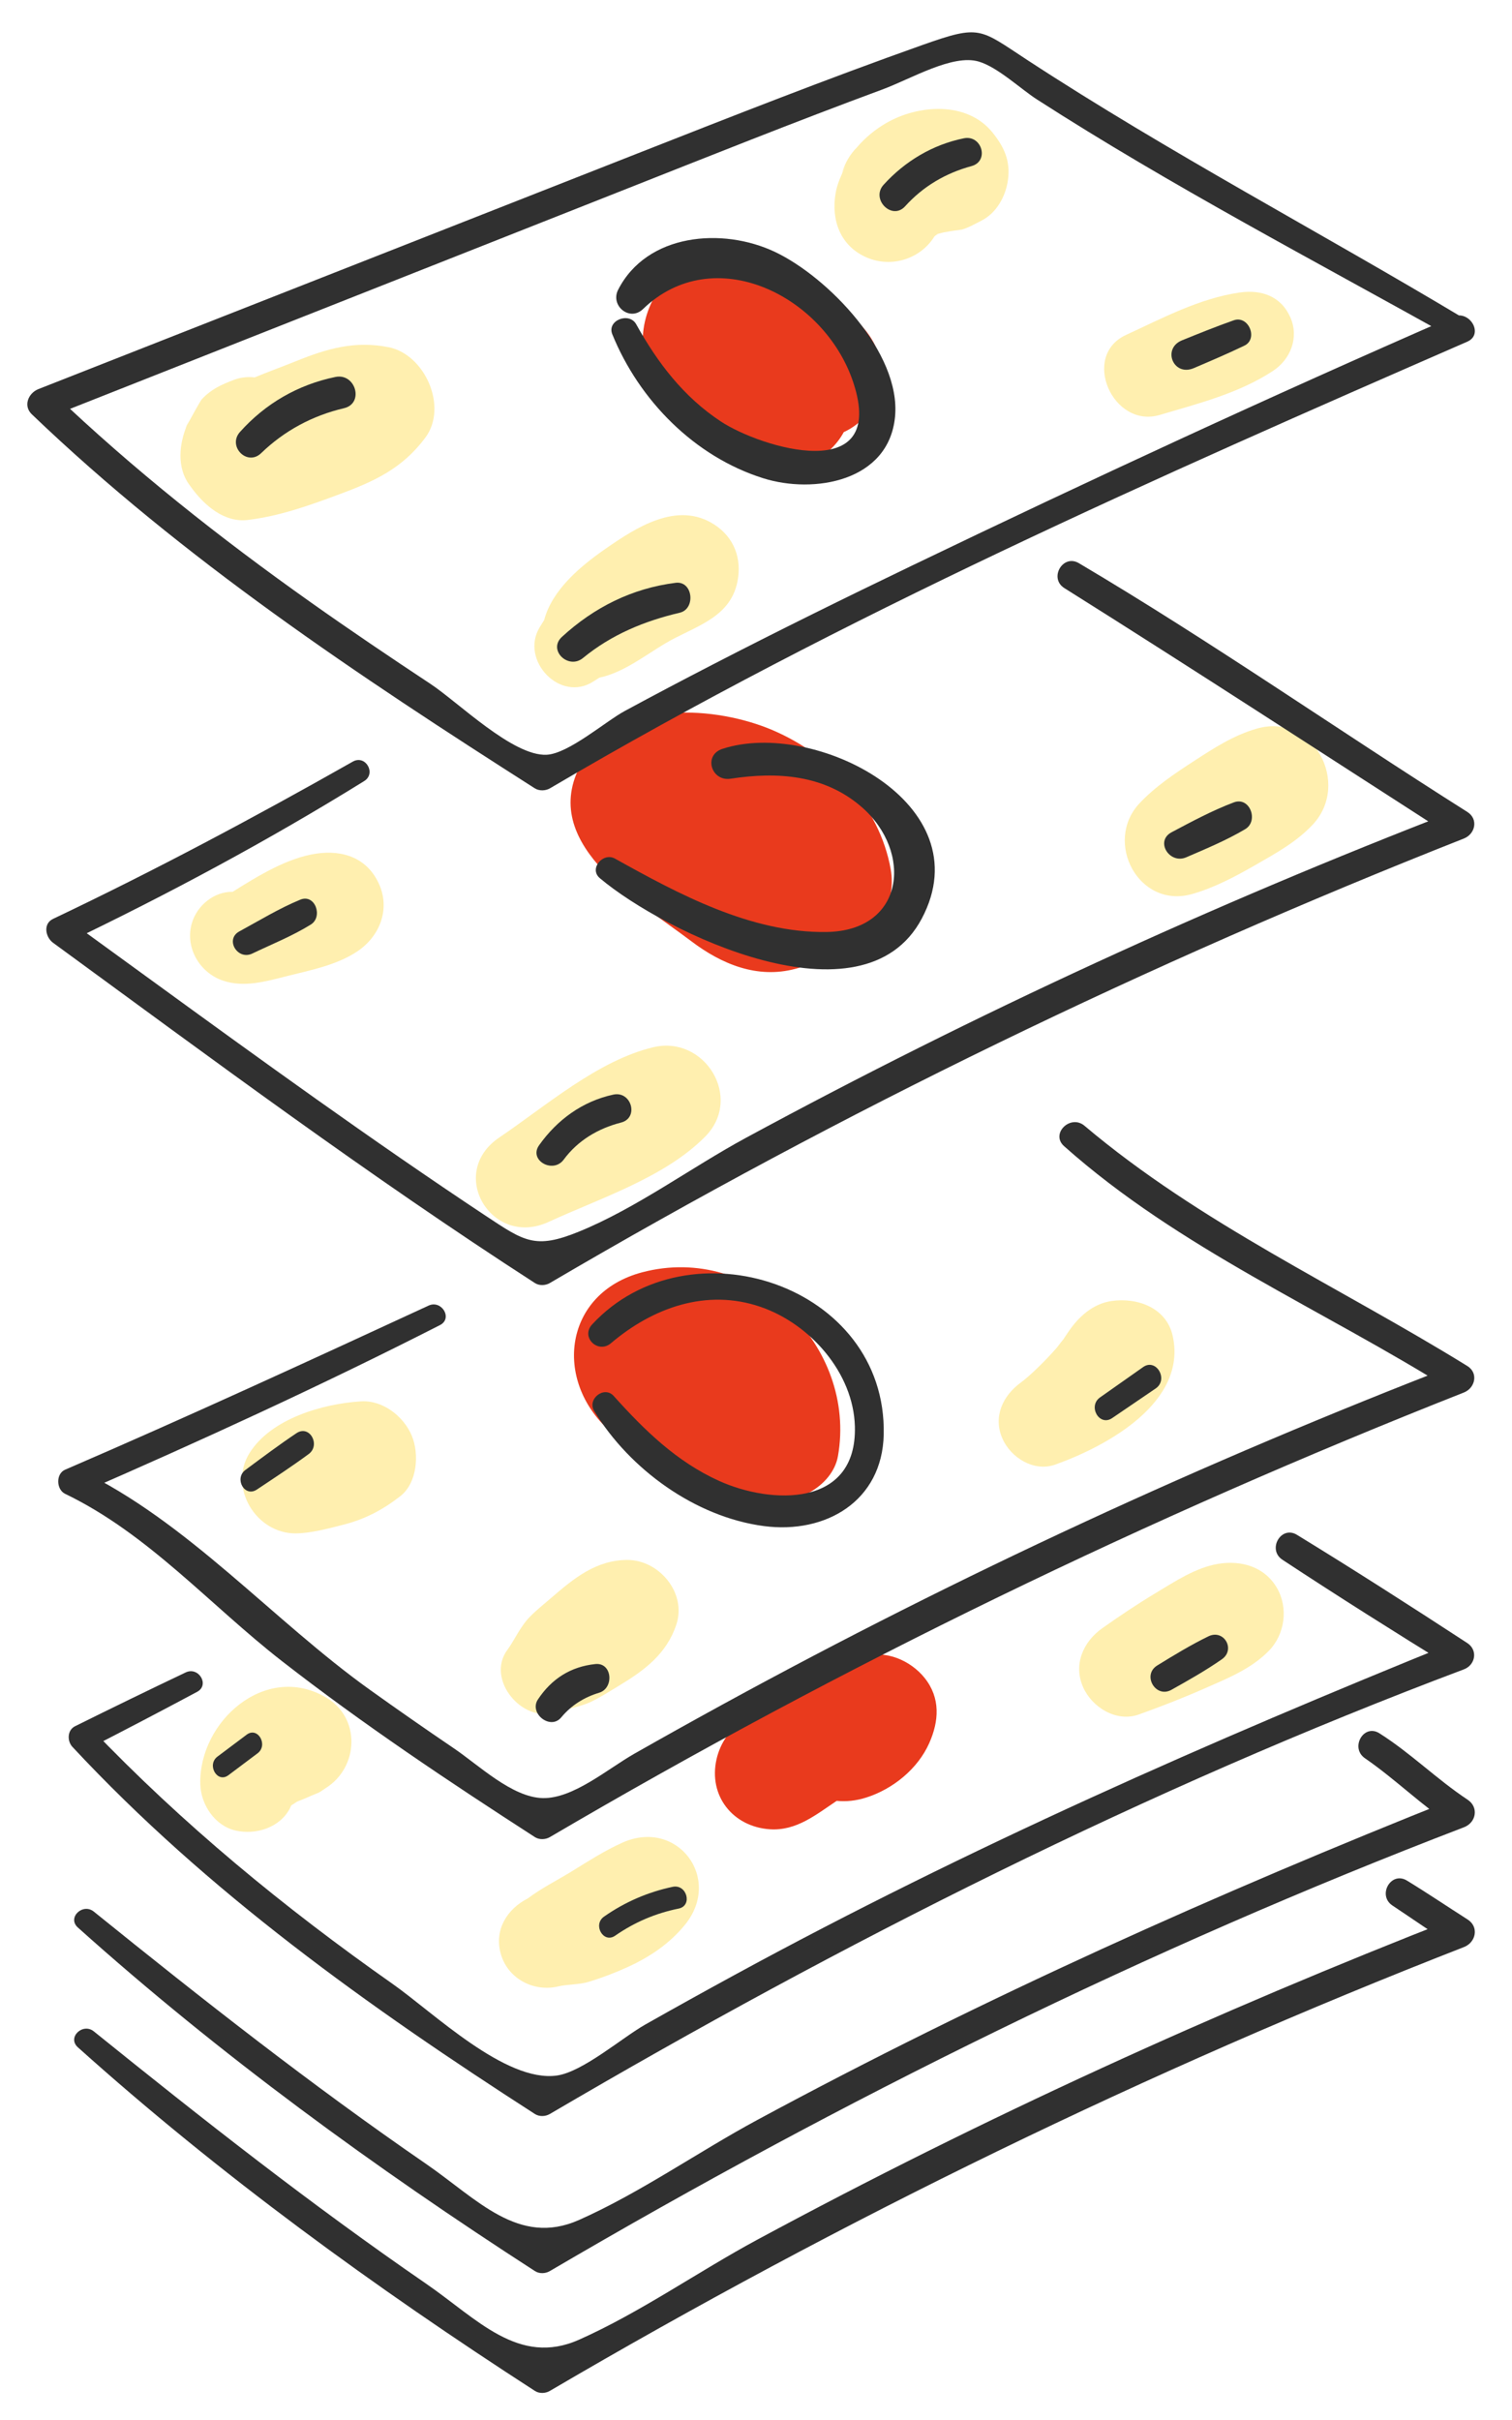 <?xml version="1.0" encoding="utf-8"?>
<!-- Generator: Adobe Illustrator 20.1.0, SVG Export Plug-In . SVG Version: 6.00 Build 0)  -->
<svg version="1.1" xmlns="http://www.w3.org/2000/svg" xmlns:xlink="http://www.w3.org/1999/xlink" x="0px" y="0px"
	 viewBox="0 0 55 88" enable-background="new 0 0 55 88" xml:space="preserve">
<g id="site_bg">
</g>
<g id="back">
</g>
<g id="Layer_2">
	<g>
		<path fill="#FFEFAF" d="M14.137,12.626c-1.234-0.244-2.24,0.05-3.377,0.51c-0.481,0.195-0.996,0.379-1.498,0.588
			c-0.251-0.029-0.508-0.005-0.758,0.091c-0.458,0.175-0.821,0.337-1.162,0.702
			c-0.06,0.064-0.407,0.707-0.542,0.95c-0.285,0.674-0.371,1.535,0.084,2.157l0.08,0.11
			c0.459,0.628,1.185,1.278,2.047,1.174c1.148-0.139,2.189-0.511,3.269-0.91c1.306-0.483,2.342-0.94,3.194-2.087
			C16.304,14.793,15.454,12.887,14.137,12.626z"/>
		<path fill="#FFEFAF" d="M6.799,15.468c0.027-0.064,0.054-0.129,0.084-0.189C6.713,15.616,6.719,15.611,6.799,15.468z"
			/>
	</g>
	<g>
		<path fill="#FFEFAF" d="M34.16,8.492c-0.002,0.001-0.004,0.001-0.006,0.002C33.995,8.627,34.071,8.579,34.16,8.492
			z"/>
		<path fill="#FFEFAF" d="M36.105,4.821c-0.925-1.153-2.711-1.019-3.873-0.344c-0.391,0.227-0.755,0.525-1.049,0.869
			c-0.268,0.27-0.453,0.588-0.556,0.954c0.193-0.432,0.164-0.356-0.088,0.229
			c-0.065,0.168-0.115,0.324-0.144,0.502c-0.168,0.985,0.179,1.93,1.148,2.339
			c0.887,0.374,1.937,0.053,2.45-0.776c0.038-0.029,0.075-0.058,0.113-0.087c0.016-0.004,0.032-0.008,0.048-0.012
			c0.009-0.008,0.009-0.008,0.02-0.017c-0.005,0.005-0.009,0.011-0.014,0.016c0.059-0.016,0.118-0.033,0.177-0.046
			c0.06-0.013,0.474-0.069,0.12-0.028c0.176-0.024,0.352-0.047,0.529-0.071c0.246-0.068,0.479-0.207,0.706-0.321
			c0.563-0.282,0.894-0.895,0.974-1.491C36.758,5.848,36.527,5.347,36.105,4.821z"/>
	</g>
	<path fill="#FFEFAF" d="M46.938,11.542c-0.339-0.77-1.047-1.018-1.843-0.905c-1.459,0.209-2.81,0.932-4.136,1.543
		c-1.651,0.761-0.479,3.414,1.227,2.909c1.403-0.415,2.877-0.787,4.113-1.597
		C46.947,13.069,47.26,12.274,46.938,11.542z"/>
	<path fill="#FFEFAF" d="M25.977,19.071c-1.344-0.861-2.827,0.103-3.963,0.893c-0.901,0.626-1.932,1.486-2.221,2.587
		c-0.054,0.087-0.11,0.172-0.162,0.26c-0.725,1.196,0.748,2.763,1.964,1.964
		c0.068-0.046,0.138-0.088,0.207-0.133c0.857-0.175,1.665-0.809,2.386-1.239c1.03-0.616,2.362-0.896,2.636-2.249
		C26.995,20.316,26.704,19.537,25.977,19.071z"/>
	<path fill="#FFEFAF" d="M13.796,32.166c-0.42-0.956-1.304-1.27-2.292-1.125c-1.045,0.154-2.094,0.794-3.042,1.389
		c-0.665-0.014-1.289,0.486-1.481,1.133c-0.263,0.885,0.274,1.811,1.137,2.099
		c0.769,0.257,1.558,0.024,2.319-0.167c0.866-0.218,1.812-0.398,2.565-0.902
		C13.802,34.057,14.199,33.083,13.796,32.166z"/>
	<path fill="#FFEFAF" d="M23.764,38.081c-2.017,0.48-3.912,2.14-5.604,3.284c-1.915,1.296-0.274,4.023,1.794,3.069
		c1.865-0.86,4.238-1.62,5.701-3.106C27.044,39.918,25.633,37.637,23.764,38.081z"/>
	<path fill="#FFEFAF" d="M45.718,26.495c-0.846,0.244-1.538,0.694-2.268,1.167c-0.7,0.454-1.429,0.939-2.001,1.55
		c-1.313,1.405-0.029,3.854,1.919,3.297c0.811-0.232,1.57-0.635,2.298-1.054c0.745-0.428,1.489-0.833,2.084-1.467
		C49.145,28.503,47.78,25.901,45.718,26.495z"/>
	<path fill="#FFEFAF" d="M42.658,48.58c-0.23-1.039-1.305-1.407-2.234-1.269c-0.671,0.1-1.187,0.57-1.554,1.109
		c-0.068,0.1-0.134,0.201-0.202,0.3c-0.003-0.005-0.214,0.273-0.224,0.285
		c-0.393,0.451-0.968,1.019-1.313,1.271c-0.655,0.478-1.016,1.244-0.667,2.037c0.305,0.695,1.147,1.223,1.924,0.944
		C40.289,52.577,43.19,50.985,42.658,48.58z"/>
	<path fill="#FFEFAF" d="M22.814,56.725c-1.133,0.006-1.939,0.669-2.755,1.373c-0.261,0.225-0.534,0.441-0.776,0.685
		c-0.363,0.367-0.587,0.892-0.818,1.199c-0.815,1.081,0.538,2.698,1.754,2.281c0.32-0.11,0.879-0.182,1.305-0.392
		c0.346-0.17,0.671-0.378,1.001-0.578c0.928-0.562,1.725-1.153,2.078-2.22
		C24.985,57.922,23.971,56.719,22.814,56.725z"/>
	<path fill="#FFEFAF" d="M14.976,52.201c-0.295-0.699-1.05-1.293-1.847-1.243c-1.39,0.088-3.264,0.625-4.05,1.877
		c-0.787,1.254,0.237,2.936,1.679,2.925c0.549-0.004,1.203-0.181,1.742-0.319
		c0.784-0.2,1.422-0.538,2.059-1.033C15.185,53.922,15.255,52.86,14.976,52.201z"/>
	<path fill="#FFEFAF" d="M11.859,61.725c-2.2-1.289-4.632,0.876-4.573,3.154c0.019,0.741,0.526,1.513,1.283,1.686
		c0.732,0.167,1.607-0.1,1.974-0.803c0.01-0.019,0.029-0.065,0.051-0.111c0.072-0.046,0.146-0.091,0.216-0.139
		c0.202-0.077,0.685-0.273,0.36-0.146c-0.391,0.153,0.392-0.162,0.431-0.183c0.09-0.049,0.171-0.113,0.258-0.168
		C13.054,64.255,13.128,62.468,11.859,61.725z"/>
	<path fill="#FFEFAF" d="M22.625,67.012c-0.645,0.292-1.227,0.668-1.83,1.039c-0.538,0.331-1.098,0.607-1.598,0.984
		c-0.743,0.377-1.224,1.131-0.984,2.003c0.252,0.917,1.202,1.41,2.102,1.194c0.328-0.079,0.747-0.057,1.109-0.168
		c0.48-0.146,0.949-0.325,1.405-0.533c0.799-0.363,1.536-0.858,2.091-1.544
		C26.292,68.294,24.628,66.104,22.625,67.012z"/>
	<path fill="#FFEFAF" d="M46.447,57.739c-0.453-0.774-1.301-1.01-2.139-0.871c-0.816,0.136-1.577,0.645-2.278,1.066
		c-0.663,0.399-1.296,0.824-1.929,1.27c-0.698,0.492-1.066,1.321-0.703,2.146c0.322,0.732,1.208,1.288,2.028,0.995
		c0.83-0.297,1.641-0.615,2.448-0.971c0.816-0.36,1.64-0.692,2.277-1.34
		C46.74,59.435,46.873,58.469,46.447,57.739z"/>
	<path fill="#E93A1D" d="M31.42,11.937c-0.876-1.012-2.438-2.137-3.979-2.538c-0.458-0.353-1.016-0.522-1.64-0.35
		c-0.329,0.09-0.661,0.308-0.923,0.59c-0.407,0.246-0.773,0.609-1.065,1.139
		c-1.565,2.837,1.438,5.604,3.958,6.275c1.088,0.289,2.391-0.348,2.921-1.339
		C32.042,15.096,32.611,13.312,31.42,11.937z"/>
	<path fill="#E93A1D" d="M32.4,31.608c-0.415-2.305-2.173-4.144-4.284-5.052c-2.034-0.875-5.529-1.145-6.88,1.059
		c-1.815,2.96,1.945,5.125,3.918,6.617c1.097,0.829,2.394,1.37,3.787,0.996c0.612-0.164,1.133-0.474,1.539-0.884
		C31.883,34.303,32.624,32.854,32.4,31.608z"/>
	<path fill="#E93A1D" d="M23.354,46.267c-2.833,0.753-3.248,3.913-1.17,5.77c1.152,1.029,3.091,2.234,4.801,2.146
		c0.264,0.106,0.53,0.205,0.8,0.297c1.047,0.356,2.498-0.412,2.696-1.53
		C31.184,48.967,27.404,45.192,23.354,46.267z"/>
	<path fill="#E93A1D" d="M33.636,61.019c-0.502-0.63-1.429-1.048-2.24-0.764c-0.975,0.342-1.933,0.771-2.835,1.277
		c-1.03,0.577-2.217,1.203-2.497,2.441c-0.302,1.336,0.601,2.457,1.94,2.546c0.966,0.064,1.675-0.53,2.431-1.033
		c0.34,0.032,0.696,0.001,1.082-0.123c0.967-0.31,1.868-1.04,2.285-1.978
		C34.157,62.587,34.216,61.747,33.636,61.019z"/>
	<g>
		<g>
			<path fill="#303030" d="M2.833,74.448c5.162,4.633,10.805,8.735,16.627,12.495c0.158,0.102,0.38,0.093,0.538,0
				c10.648-6.244,21.759-11.654,33.257-16.142c0.434-0.17,0.552-0.733,0.131-1.001
				c-0.739-0.471-1.459-0.958-2.207-1.415c-0.581-0.355-1.087,0.534-0.529,0.906
				c0.73,0.486,1.444,0.983,2.183,1.455c0.044-0.334,0.087-0.668,0.131-1.001
				C44.269,73.138,35.755,77.013,27.54,81.446c-2.148,1.159-4.254,2.646-6.479,3.635
				c-2.201,0.977-3.705-0.762-5.563-2.039c-4.173-2.87-8.145-5.995-12.084-9.173
				C3.01,73.543,2.433,74.089,2.833,74.448L2.833,74.448z"/>
		</g>
	</g>
	<g>
		<g>
			<path fill="#303030" d="M2.833,70.092c5.164,4.631,10.805,8.735,16.627,12.495c0.158,0.102,0.379,0.093,0.538,0
				c10.629-6.233,21.747-11.732,33.257-16.142c0.443-0.17,0.543-0.728,0.131-1.001
				c-1.129-0.748-2.061-1.687-3.207-2.414c-0.576-0.366-1.079,0.527-0.529,0.906
				c1.114,0.768,2.053,1.706,3.183,2.455c0.044-0.334,0.087-0.668,0.131-1.001
				c-8.683,3.453-17.196,7.264-25.422,11.703c-2.148,1.159-4.254,2.646-6.48,3.634
				c-2.201,0.977-3.706-0.761-5.564-2.039c-4.173-2.87-8.146-5.994-12.084-9.174
				C3.01,69.187,2.433,69.734,2.833,70.092L2.833,70.092z"/>
		</g>
	</g>
	<g>
		<g>
			<path fill="#303030" d="M6.754,60.816c-1.347,0.641-2.688,1.293-4.024,1.956c-0.286,0.142-0.292,0.538-0.097,0.749
				c4.92,5.284,10.779,9.46,16.825,13.352c0.159,0.102,0.381,0.094,0.541,0
				c10.6-6.219,21.735-11.838,33.249-16.168c0.423-0.159,0.52-0.7,0.125-0.958
				c-2.049-1.337-4.109-2.658-6.195-3.935c-0.58-0.355-1.09,0.537-0.529,0.906
				c2.043,1.346,4.114,2.649,6.196,3.934c0.042-0.319,0.083-0.638,0.125-0.958
				c-8.961,3.627-17.748,7.492-26.246,12.121c-1.087,0.592-2.17,1.193-3.248,1.803
				c-0.843,0.477-2.275,1.723-3.218,1.856c-1.873,0.264-4.49-2.287-5.977-3.332
				c-3.941-2.767-7.644-5.814-10.973-9.297c-0.032,0.249-0.064,0.499-0.097,0.749
				c1.325-0.679,2.644-1.369,3.957-2.071C7.639,61.272,7.225,60.592,6.754,60.816L6.754,60.816z"/>
		</g>
	</g>
	<g>
		<g>
			<path fill="#303030" d="M15.591,47.476c-4.391,2.029-8.782,4.052-13.224,5.968c-0.342,0.148-0.321,0.721,0,0.876
				c3.035,1.463,5.261,4.038,7.886,6.082c2.945,2.293,6.069,4.379,9.204,6.402c0.16,0.103,0.384,0.094,0.544,0
				c10.646-6.25,21.766-11.636,33.248-16.167c0.412-0.163,0.538-0.709,0.126-0.964
				c-4.668-2.885-9.706-5.171-13.926-8.736c-0.51-0.431-1.25,0.289-0.742,0.742
				c4.196,3.736,9.417,5.939,14.135,8.904c0.042-0.321,0.084-0.642,0.126-0.964
				c-9.146,3.531-18.05,7.642-26.653,12.346c-1.087,0.594-2.168,1.197-3.245,1.809
				c-0.962,0.547-2.226,1.64-3.333,1.611c-1.111-0.029-2.315-1.191-3.228-1.81
				c-1.025-0.695-2.041-1.403-3.048-2.123c-3.543-2.534-6.629-6.121-10.582-8.008c0,0.292,0,0.584,0,0.876
				c4.428-1.93,8.821-3.942,13.126-6.135C16.48,47.942,16.063,47.258,15.591,47.476L15.591,47.476z"/>
		</g>
	</g>
	<g>
		<g>
			<path fill="#303030" d="M12.834,27.695c-3.575,2.026-7.193,3.954-10.904,5.719c-0.375,0.178-0.275,0.668,0,0.869
				c5.776,4.221,11.514,8.493,17.527,12.373c0.159,0.103,0.383,0.094,0.543,0
				c10.646-6.25,21.767-11.632,33.249-16.164c0.417-0.165,0.536-0.708,0.126-0.967
				c-4.727-2.988-9.316-6.198-14.13-9.046c-0.584-0.345-1.1,0.547-0.529,0.906
				c4.737,2.975,9.421,6.029,14.125,9.054c0.042-0.322,0.084-0.645,0.126-0.967
				c-8.857,3.419-17.486,7.383-25.836,11.905c-1.989,1.077-3.986,2.56-6.073,3.41
				c-1.592,0.649-1.982,0.357-3.401-0.583c-1.038-0.688-2.068-1.387-3.093-2.094
				c-4.094-2.825-8.099-5.777-12.127-8.696c0,0.29,0,0.579,0,0.869c3.703-1.779,7.318-3.715,10.81-5.88
				C13.696,28.125,13.296,27.433,12.834,27.695L12.834,27.695z"/>
		</g>
	</g>
	<g>
		<g>
			<path fill="#303030" d="M53.316,11.617c-5.293-3.175-10.783-6.059-15.949-9.436
				c-1.744-1.14-1.698-1.294-3.807-0.547c-3.479,1.234-6.915,2.588-10.35,3.938
				c-7.271,2.858-14.54,5.718-21.811,8.576c-0.366,0.144-0.566,0.607-0.242,0.917
				c5.51,5.279,11.879,9.507,18.291,13.598c0.166,0.106,0.397,0.098,0.563,0
				c10.63-6.263,22.066-11.309,33.363-16.239c0.617-0.269,0.084-1.173-0.529-0.906
				c-6.624,2.89-13.181,5.926-19.693,9.06c-2.431,1.17-4.852,2.361-7.249,3.599
				c-1.065,0.55-2.126,1.108-3.18,1.679c-0.702,0.381-2.044,1.552-2.841,1.59
				c-1.227,0.057-3.212-1.908-4.222-2.576c-1.47-0.972-2.932-1.958-4.37-2.977
				c-3.287-2.328-6.441-4.821-9.356-7.604c-0.081,0.306-0.161,0.611-0.242,0.917
				C8.654,12.454,15.617,9.702,22.581,6.95c3.163-1.25,6.32-2.515,9.51-3.694c1.062-0.392,2.561-1.3,3.515-1.016
				c0.688,0.205,1.518,0.992,2.11,1.374c4.894,3.15,10.106,5.87,15.184,8.711
				C53.363,12.584,53.769,11.889,53.316,11.617z"/>
		</g>
	</g>
	<g>
		<g>
			<path fill="#303030" d="M22.273,12.156c0.974,2.396,2.986,4.449,5.493,5.236c1.842,0.578,4.562,0.116,4.791-2.233
				c0.227-2.328-2.439-5.086-4.373-6.001c-1.908-0.902-4.654-0.671-5.7,1.381
				c-0.293,0.574,0.421,1.169,0.906,0.699c2.575-2.49,6.591-0.494,7.644,2.654
				c1.273,3.809-3.36,2.392-4.812,1.435c-1.354-0.893-2.301-2.132-3.08-3.536
				C22.887,11.333,22.066,11.648,22.273,12.156L22.273,12.156z"/>
		</g>
	</g>
	<g>
		<g>
			<path fill="#303030" d="M9.5,16.478c0.845-0.817,1.869-1.366,3.013-1.634c0.741-0.174,0.425-1.287-0.313-1.136
				c-1.358,0.279-2.546,0.966-3.47,1.999C8.264,16.228,8.992,16.97,9.5,16.478L9.5,16.478z"/>
		</g>
	</g>
	<g>
		<g>
			<path fill="#303030" d="M32.925,7.501c0.655-0.725,1.473-1.205,2.414-1.461c0.657-0.178,0.378-1.145-0.279-1.011
				c-1.136,0.231-2.14,0.833-2.918,1.689C31.664,7.244,32.446,8.03,32.925,7.501L32.925,7.501z"/>
		</g>
	</g>
	<g>
		<g>
			<path fill="#303030" d="M43.424,13.387c0.619-0.264,1.236-0.527,1.843-0.819c0.51-0.246,0.151-1.111-0.388-0.921
				c-0.635,0.224-1.257,0.475-1.881,0.728C42.262,12.673,42.68,13.704,43.424,13.387L43.424,13.387z"/>
		</g>
	</g>
	<g>
		<g>
			<path fill="#303030" d="M21.206,23.928c1.034-0.849,2.226-1.343,3.519-1.647c0.593-0.139,0.481-1.167-0.147-1.088
				c-1.581,0.198-2.968,0.891-4.139,1.968C19.918,23.641,20.677,24.363,21.206,23.928L21.206,23.928z"/>
		</g>
	</g>
	<g>
		<g>
			<path fill="#303030" d="M21.82,31.934c2.344,1.977,9.579,5.492,11.712,1.466c2.219-4.189-3.927-7.262-7.255-6.168
				c-0.702,0.231-0.405,1.192,0.299,1.085c1.702-0.26,3.416-0.148,4.773,1.034
				c1.862,1.624,1.567,4.498-1.284,4.54c-2.742,0.04-5.377-1.377-7.695-2.669
				C21.937,30.98,21.412,31.59,21.82,31.934L21.82,31.934z"/>
		</g>
	</g>
	<g>
		<g>
			<path fill="#303030" d="M43.15,31.175c0.726-0.314,1.463-0.619,2.144-1.023c0.501-0.297,0.172-1.194-0.411-0.975
				c-0.785,0.296-1.526,0.695-2.266,1.087C42.004,30.589,42.543,31.437,43.15,31.175L43.15,31.175z"/>
		</g>
	</g>
	<g>
		<g>
			<path fill="#303030" d="M20.506,42.167c0.513-0.696,1.254-1.134,2.084-1.346c0.661-0.169,0.38-1.159-0.28-1.017
				c-1.119,0.241-2.042,0.914-2.699,1.84C19.221,42.192,20.116,42.696,20.506,42.167L20.506,42.167z"/>
		</g>
	</g>
	<g>
		<g>
			<path fill="#303030" d="M9.176,34.675c0.713-0.341,1.457-0.637,2.13-1.055c0.453-0.281,0.158-1.127-0.382-0.905
				c-0.773,0.318-1.486,0.757-2.219,1.155C8.173,34.16,8.641,34.931,9.176,34.675L9.176,34.675z"/>
		</g>
	</g>
	<g>
		<g>
			<path fill="#303030" d="M21.614,51.308c1.288,2.119,3.68,3.858,6.175,4.186c2.248,0.295,4.305-0.908,4.357-3.331
				c0.117-5.447-7.095-7.793-10.607-4.002c-0.428,0.462,0.213,1.083,0.684,0.684
				c1.523-1.293,3.477-2.001,5.451-1.32c1.795,0.619,3.373,2.396,3.423,4.35c0.076,2.961-3.06,2.827-4.938,1.977
				c-1.551-0.702-2.716-1.844-3.836-3.09C21.978,50.378,21.349,50.873,21.614,51.308L21.614,51.308z"/>
		</g>
	</g>
	<g>
		<g>
			<path fill="#303030" d="M40.456,51.567c0.527-0.359,1.054-0.718,1.582-1.077c0.479-0.326,0.019-1.113-0.455-0.779
				c-0.522,0.368-1.045,0.735-1.567,1.103C39.561,51.133,39.988,51.885,40.456,51.567L40.456,51.567z"/>
		</g>
	</g>
	<g>
		<g>
			<path fill="#303030" d="M20.414,62.452c0.367-0.442,0.834-0.733,1.383-0.899c0.546-0.165,0.477-1.106-0.141-1.042
				c-0.898,0.094-1.591,0.536-2.089,1.288C19.234,62.302,20.02,62.927,20.414,62.452L20.414,62.452z"/>
		</g>
	</g>
	<g>
		<g>
			<path fill="#303030" d="M9.345,54.165c0.634-0.422,1.27-0.839,1.883-1.29c0.446-0.329,0.035-1.079-0.444-0.759
				c-0.634,0.424-1.243,0.882-1.856,1.336C8.51,53.761,8.895,54.465,9.345,54.165L9.345,54.165z"/>
		</g>
	</g>
	<g>
		<g>
			<path fill="#303030" d="M22.376,70.389c0.707-0.49,1.467-0.815,2.31-0.986c0.516-0.105,0.298-0.9-0.218-0.791
				c-0.901,0.19-1.743,0.555-2.497,1.084C21.552,69.99,21.95,70.685,22.376,70.389L22.376,70.389z"/>
		</g>
	</g>
	<g>
		<g>
			<path fill="#303030" d="M42.613,61.447c0.625-0.35,1.244-0.7,1.832-1.109c0.511-0.355,0.075-1.109-0.488-0.835
				c-0.644,0.314-1.251,0.684-1.861,1.059C41.534,60.907,42.036,61.771,42.613,61.447L42.613,61.447z"/>
		</g>
	</g>
	<g>
		<g>
			<path fill="#303030" d="M8.307,64.554c0.354-0.266,0.708-0.531,1.062-0.797c0.399-0.3,0.009-0.982-0.396-0.678
				c-0.354,0.266-0.708,0.531-1.062,0.797C7.511,64.175,7.902,64.857,8.307,64.554L8.307,64.554z"/>
		</g>
	</g>
</g>
</svg>
